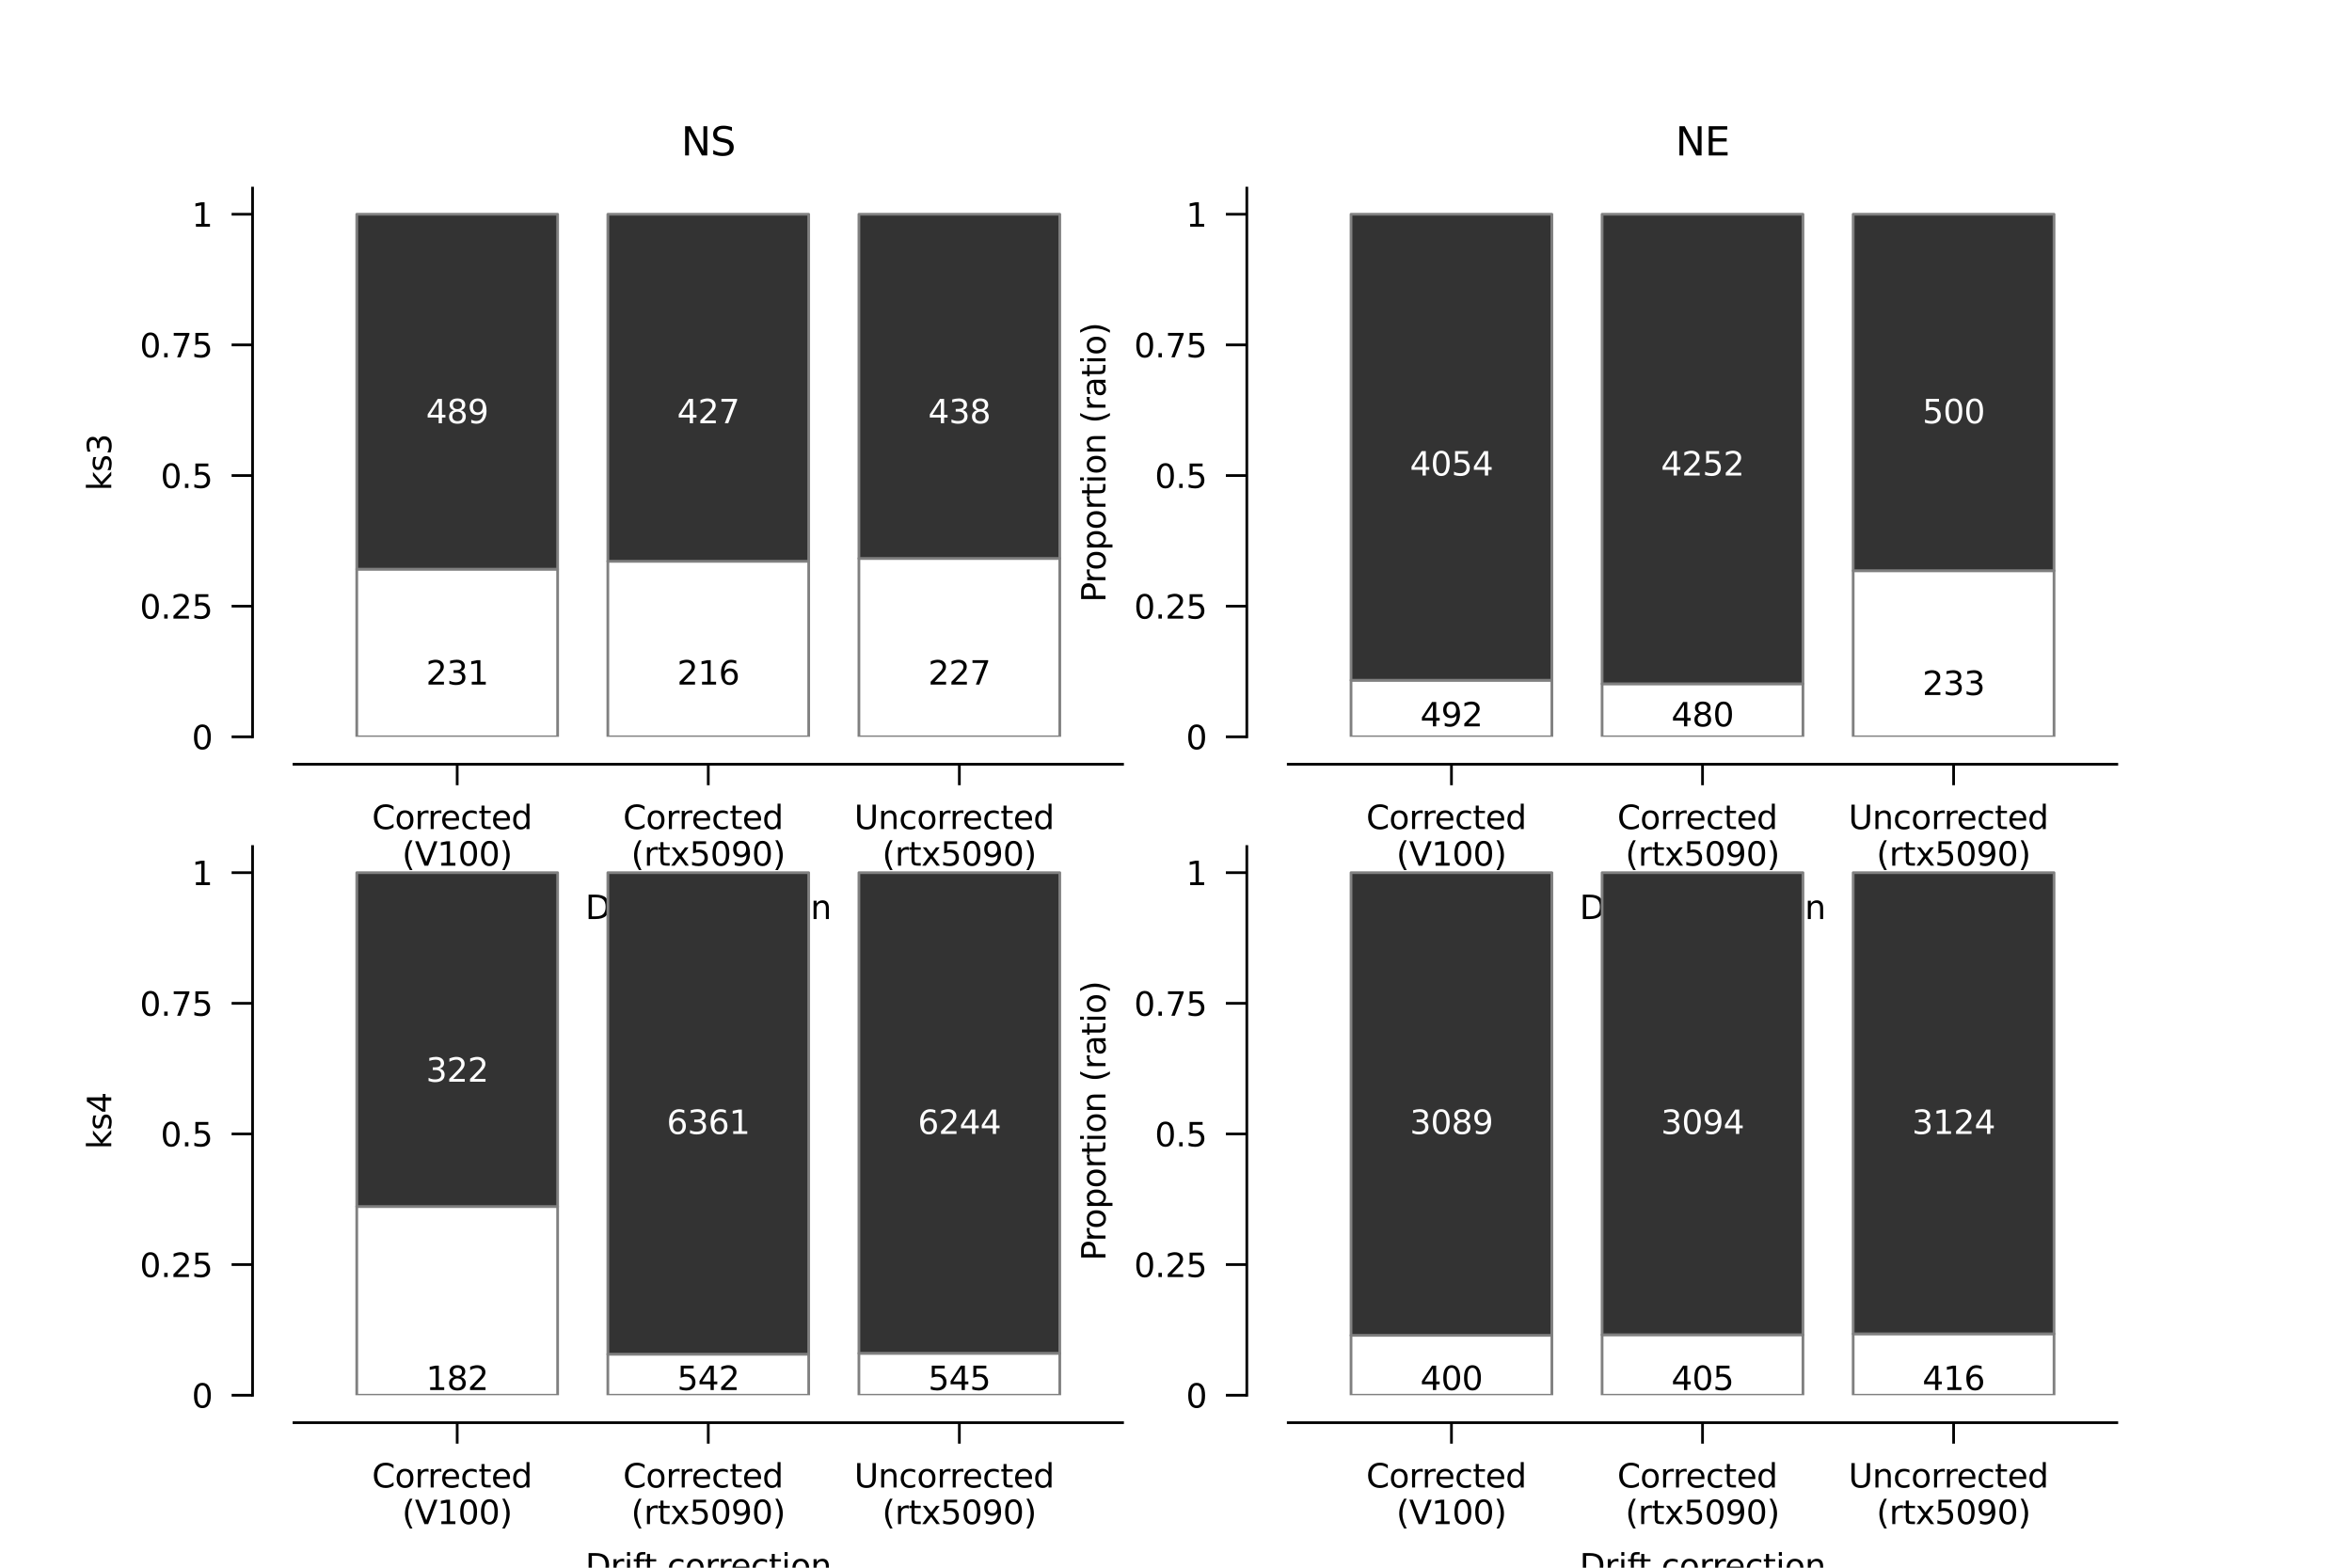 <?xml version="1.0" encoding="utf-8" standalone="no"?>
<!DOCTYPE svg PUBLIC "-//W3C//DTD SVG 1.1//EN"
  "http://www.w3.org/Graphics/SVG/1.1/DTD/svg11.dtd">
<svg xmlns:xlink="http://www.w3.org/1999/xlink" width="432pt" height="288pt" viewBox="0 0 432 288" xmlns="http://www.w3.org/2000/svg" version="1.1">
 <defs>
  <style type="text/css">*{stroke-linejoin: round; stroke-linecap: butt}</style>
 </defs>
 <g id="figure_1">
  <g id="patch_1">
   <path d="M 0 288 
L 432 288 
L 432 0 
L 0 0 
L 0 288 
z
" style="fill: none"/>
  </g>
  <g id="axes_1">
   <g id="patch_2">
    <path d="M 54 135.36 
L 206.182 135.36 
L 206.182 34.56 
L 54 34.56 
L 54 135.36 
z
" style="fill: none"/>
   </g>
   <g id="patch_3">
    <path d="M 65.529 135.36 
L 102.421 135.36 
L 102.421 104.56 
L 65.529 104.56 
z
" clip-path="url(#p8f1c1823bc)" style="fill: #ffffff; stroke: #808080; stroke-width: 0.5; stroke-linejoin: miter"/>
   </g>
   <g id="patch_4">
    <path d="M 111.645 135.36 
L 148.537 135.36 
L 148.537 103.111 
L 111.645 103.111 
z
" clip-path="url(#p8f1c1823bc)" style="fill: #ffffff; stroke: #808080; stroke-width: 0.5; stroke-linejoin: miter"/>
   </g>
   <g id="patch_5">
    <path d="M 157.76 135.36 
L 194.653 135.36 
L 194.653 102.59 
L 157.76 102.59 
z
" clip-path="url(#p8f1c1823bc)" style="fill: #ffffff; stroke: #808080; stroke-width: 0.5; stroke-linejoin: miter"/>
   </g>
   <g id="patch_6">
    <path d="M 65.529 104.56 
L 102.421 104.56 
L 102.421 39.36 
L 65.529 39.36 
z
" clip-path="url(#p8f1c1823bc)" style="fill: #333333; stroke: #808080; stroke-width: 0.5; stroke-linejoin: miter"/>
   </g>
   <g id="patch_7">
    <path d="M 111.645 103.111 
L 148.537 103.111 
L 148.537 39.36 
L 111.645 39.36 
z
" clip-path="url(#p8f1c1823bc)" style="fill: #333333; stroke: #808080; stroke-width: 0.5; stroke-linejoin: miter"/>
   </g>
   <g id="patch_8">
    <path d="M 157.76 102.59 
L 194.653 102.59 
L 194.653 39.36 
L 157.76 39.36 
z
" clip-path="url(#p8f1c1823bc)" style="fill: #333333; stroke: #808080; stroke-width: 0.5; stroke-linejoin: miter"/>
   </g>
   <g id="matplotlib.axis_1">
    <g id="xtick_1">
     <g id="line2d_1">
      <defs>
       <path id="mbe394e8db3" d="M 0 0 
L 0 3.85 
" style="stroke: #000000; stroke-width: 0.5"/>
      </defs>
      <g>
       <use xlink:href="#mbe394e8db3" x="83.975" y="140.4" style="stroke: #000000; stroke-width: 0.5"/>
      </g>
     </g>
     <g id="text_1">
      <!-- Corrected  -->
      <g transform="translate(68.323 152.309) scale(0.06 -0.06)">
       <defs>
        <path id="DejaVuSans-43" d="M 4122 4306 
L 4122 3641 
Q 3803 3938 3442 4084 
Q 3081 4231 2675 4231 
Q 1875 4231 1450 3742 
Q 1025 3253 1025 2328 
Q 1025 1406 1450 917 
Q 1875 428 2675 428 
Q 3081 428 3442 575 
Q 3803 722 4122 1019 
L 4122 359 
Q 3791 134 3420 21 
Q 3050 -91 2638 -91 
Q 1578 -91 968 557 
Q 359 1206 359 2328 
Q 359 3453 968 4101 
Q 1578 4750 2638 4750 
Q 3056 4750 3426 4639 
Q 3797 4528 4122 4306 
z
" transform="scale(0.016)"/>
        <path id="DejaVuSans-6f" d="M 1959 3097 
Q 1497 3097 1228 2736 
Q 959 2375 959 1747 
Q 959 1119 1226 758 
Q 1494 397 1959 397 
Q 2419 397 2687 759 
Q 2956 1122 2956 1747 
Q 2956 2369 2687 2733 
Q 2419 3097 1959 3097 
z
M 1959 3584 
Q 2709 3584 3137 3096 
Q 3566 2609 3566 1747 
Q 3566 888 3137 398 
Q 2709 -91 1959 -91 
Q 1206 -91 779 398 
Q 353 888 353 1747 
Q 353 2609 779 3096 
Q 1206 3584 1959 3584 
z
" transform="scale(0.016)"/>
        <path id="DejaVuSans-72" d="M 2631 2963 
Q 2534 3019 2420 3045 
Q 2306 3072 2169 3072 
Q 1681 3072 1420 2755 
Q 1159 2438 1159 1844 
L 1159 0 
L 581 0 
L 581 3500 
L 1159 3500 
L 1159 2956 
Q 1341 3275 1631 3429 
Q 1922 3584 2338 3584 
Q 2397 3584 2469 3576 
Q 2541 3569 2628 3553 
L 2631 2963 
z
" transform="scale(0.016)"/>
        <path id="DejaVuSans-65" d="M 3597 1894 
L 3597 1613 
L 953 1613 
Q 991 1019 1311 708 
Q 1631 397 2203 397 
Q 2534 397 2845 478 
Q 3156 559 3463 722 
L 3463 178 
Q 3153 47 2828 -22 
Q 2503 -91 2169 -91 
Q 1331 -91 842 396 
Q 353 884 353 1716 
Q 353 2575 817 3079 
Q 1281 3584 2069 3584 
Q 2775 3584 3186 3129 
Q 3597 2675 3597 1894 
z
M 3022 2063 
Q 3016 2534 2758 2815 
Q 2500 3097 2075 3097 
Q 1594 3097 1305 2825 
Q 1016 2553 972 2059 
L 3022 2063 
z
" transform="scale(0.016)"/>
        <path id="DejaVuSans-63" d="M 3122 3366 
L 3122 2828 
Q 2878 2963 2633 3030 
Q 2388 3097 2138 3097 
Q 1578 3097 1268 2742 
Q 959 2388 959 1747 
Q 959 1106 1268 751 
Q 1578 397 2138 397 
Q 2388 397 2633 464 
Q 2878 531 3122 666 
L 3122 134 
Q 2881 22 2623 -34 
Q 2366 -91 2075 -91 
Q 1284 -91 818 406 
Q 353 903 353 1747 
Q 353 2603 823 3093 
Q 1294 3584 2113 3584 
Q 2378 3584 2631 3529 
Q 2884 3475 3122 3366 
z
" transform="scale(0.016)"/>
        <path id="DejaVuSans-74" d="M 1172 4494 
L 1172 3500 
L 2356 3500 
L 2356 3053 
L 1172 3053 
L 1172 1153 
Q 1172 725 1289 603 
Q 1406 481 1766 481 
L 2356 481 
L 2356 0 
L 1766 0 
Q 1100 0 847 248 
Q 594 497 594 1153 
L 594 3053 
L 172 3053 
L 172 3500 
L 594 3500 
L 594 4494 
L 1172 4494 
z
" transform="scale(0.016)"/>
        <path id="DejaVuSans-64" d="M 2906 2969 
L 2906 4863 
L 3481 4863 
L 3481 0 
L 2906 0 
L 2906 525 
Q 2725 213 2448 61 
Q 2172 -91 1784 -91 
Q 1150 -91 751 415 
Q 353 922 353 1747 
Q 353 2572 751 3078 
Q 1150 3584 1784 3584 
Q 2172 3584 2448 3432 
Q 2725 3281 2906 2969 
z
M 947 1747 
Q 947 1113 1208 752 
Q 1469 391 1925 391 
Q 2381 391 2643 752 
Q 2906 1113 2906 1747 
Q 2906 2381 2643 2742 
Q 2381 3103 1925 3103 
Q 1469 3103 1208 2742 
Q 947 2381 947 1747 
z
" transform="scale(0.016)"/>
        <path id="DejaVuSans-20" transform="scale(0.016)"/>
       </defs>
       <use xlink:href="#DejaVuSans-43"/>
       <use xlink:href="#DejaVuSans-6f" x="69.824"/>
       <use xlink:href="#DejaVuSans-72" x="131.006"/>
       <use xlink:href="#DejaVuSans-72" x="170.369"/>
       <use xlink:href="#DejaVuSans-65" x="209.232"/>
       <use xlink:href="#DejaVuSans-63" x="270.756"/>
       <use xlink:href="#DejaVuSans-74" x="325.736"/>
       <use xlink:href="#DejaVuSans-65" x="364.945"/>
       <use xlink:href="#DejaVuSans-64" x="426.469"/>
       <use xlink:href="#DejaVuSans-20" x="489.945"/>
      </g>
      <!-- (V100) -->
      <g transform="translate(73.856 159.028) scale(0.06 -0.06)">
       <defs>
        <path id="DejaVuSans-28" d="M 1984 4856 
Q 1566 4138 1362 3434 
Q 1159 2731 1159 2009 
Q 1159 1288 1364 580 
Q 1569 -128 1984 -844 
L 1484 -844 
Q 1016 -109 783 600 
Q 550 1309 550 2009 
Q 550 2706 781 3412 
Q 1013 4119 1484 4856 
L 1984 4856 
z
" transform="scale(0.016)"/>
        <path id="DejaVuSans-56" d="M 1831 0 
L 50 4666 
L 709 4666 
L 2188 738 
L 3669 4666 
L 4325 4666 
L 2547 0 
L 1831 0 
z
" transform="scale(0.016)"/>
        <path id="DejaVuSans-31" d="M 794 531 
L 1825 531 
L 1825 4091 
L 703 3866 
L 703 4441 
L 1819 4666 
L 2450 4666 
L 2450 531 
L 3481 531 
L 3481 0 
L 794 0 
L 794 531 
z
" transform="scale(0.016)"/>
        <path id="DejaVuSans-30" d="M 2034 4250 
Q 1547 4250 1301 3770 
Q 1056 3291 1056 2328 
Q 1056 1369 1301 889 
Q 1547 409 2034 409 
Q 2525 409 2770 889 
Q 3016 1369 3016 2328 
Q 3016 3291 2770 3770 
Q 2525 4250 2034 4250 
z
M 2034 4750 
Q 2819 4750 3233 4129 
Q 3647 3509 3647 2328 
Q 3647 1150 3233 529 
Q 2819 -91 2034 -91 
Q 1250 -91 836 529 
Q 422 1150 422 2328 
Q 422 3509 836 4129 
Q 1250 4750 2034 4750 
z
" transform="scale(0.016)"/>
        <path id="DejaVuSans-29" d="M 513 4856 
L 1013 4856 
Q 1481 4119 1714 3412 
Q 1947 2706 1947 2009 
Q 1947 1309 1714 600 
Q 1481 -109 1013 -844 
L 513 -844 
Q 928 -128 1133 580 
Q 1338 1288 1338 2009 
Q 1338 2731 1133 3434 
Q 928 4138 513 4856 
z
" transform="scale(0.016)"/>
       </defs>
       <use xlink:href="#DejaVuSans-28"/>
       <use xlink:href="#DejaVuSans-56" x="39.014"/>
       <use xlink:href="#DejaVuSans-31" x="107.422"/>
       <use xlink:href="#DejaVuSans-30" x="171.045"/>
       <use xlink:href="#DejaVuSans-30" x="234.668"/>
       <use xlink:href="#DejaVuSans-29" x="298.291"/>
      </g>
     </g>
    </g>
    <g id="xtick_2">
     <g id="line2d_2">
      <g>
       <use xlink:href="#mbe394e8db3" x="130.091" y="140.4" style="stroke: #000000; stroke-width: 0.5"/>
      </g>
     </g>
     <g id="text_2">
      <!-- Corrected  -->
      <g transform="translate(114.438 152.309) scale(0.06 -0.06)">
       <use xlink:href="#DejaVuSans-43"/>
       <use xlink:href="#DejaVuSans-6f" x="69.824"/>
       <use xlink:href="#DejaVuSans-72" x="131.006"/>
       <use xlink:href="#DejaVuSans-72" x="170.369"/>
       <use xlink:href="#DejaVuSans-65" x="209.232"/>
       <use xlink:href="#DejaVuSans-63" x="270.756"/>
       <use xlink:href="#DejaVuSans-74" x="325.736"/>
       <use xlink:href="#DejaVuSans-65" x="364.945"/>
       <use xlink:href="#DejaVuSans-64" x="426.469"/>
       <use xlink:href="#DejaVuSans-20" x="489.945"/>
      </g>
      <!-- (rtx5090) -->
      <g transform="translate(115.93 159.028) scale(0.06 -0.06)">
       <defs>
        <path id="DejaVuSans-78" d="M 3513 3500 
L 2247 1797 
L 3578 0 
L 2900 0 
L 1881 1375 
L 863 0 
L 184 0 
L 1544 1831 
L 300 3500 
L 978 3500 
L 1906 2253 
L 2834 3500 
L 3513 3500 
z
" transform="scale(0.016)"/>
        <path id="DejaVuSans-35" d="M 691 4666 
L 3169 4666 
L 3169 4134 
L 1269 4134 
L 1269 2991 
Q 1406 3038 1543 3061 
Q 1681 3084 1819 3084 
Q 2600 3084 3056 2656 
Q 3513 2228 3513 1497 
Q 3513 744 3044 326 
Q 2575 -91 1722 -91 
Q 1428 -91 1123 -41 
Q 819 9 494 109 
L 494 744 
Q 775 591 1075 516 
Q 1375 441 1709 441 
Q 2250 441 2565 725 
Q 2881 1009 2881 1497 
Q 2881 1984 2565 2268 
Q 2250 2553 1709 2553 
Q 1456 2553 1204 2497 
Q 953 2441 691 2322 
L 691 4666 
z
" transform="scale(0.016)"/>
        <path id="DejaVuSans-39" d="M 703 97 
L 703 672 
Q 941 559 1184 500 
Q 1428 441 1663 441 
Q 2288 441 2617 861 
Q 2947 1281 2994 2138 
Q 2813 1869 2534 1725 
Q 2256 1581 1919 1581 
Q 1219 1581 811 2004 
Q 403 2428 403 3163 
Q 403 3881 828 4315 
Q 1253 4750 1959 4750 
Q 2769 4750 3195 4129 
Q 3622 3509 3622 2328 
Q 3622 1225 3098 567 
Q 2575 -91 1691 -91 
Q 1453 -91 1209 -44 
Q 966 3 703 97 
z
M 1959 2075 
Q 2384 2075 2632 2365 
Q 2881 2656 2881 3163 
Q 2881 3666 2632 3958 
Q 2384 4250 1959 4250 
Q 1534 4250 1286 3958 
Q 1038 3666 1038 3163 
Q 1038 2656 1286 2365 
Q 1534 2075 1959 2075 
z
" transform="scale(0.016)"/>
       </defs>
       <use xlink:href="#DejaVuSans-28"/>
       <use xlink:href="#DejaVuSans-72" x="39.014"/>
       <use xlink:href="#DejaVuSans-74" x="80.127"/>
       <use xlink:href="#DejaVuSans-78" x="119.336"/>
       <use xlink:href="#DejaVuSans-35" x="178.516"/>
       <use xlink:href="#DejaVuSans-30" x="242.139"/>
       <use xlink:href="#DejaVuSans-39" x="305.762"/>
       <use xlink:href="#DejaVuSans-30" x="369.385"/>
       <use xlink:href="#DejaVuSans-29" x="433.008"/>
      </g>
     </g>
    </g>
    <g id="xtick_3">
     <g id="line2d_3">
      <g>
       <use xlink:href="#mbe394e8db3" x="176.207" y="140.4" style="stroke: #000000; stroke-width: 0.5"/>
      </g>
     </g>
     <g id="text_3">
      <!-- Uncorrected  -->
      <g transform="translate(156.903 152.309) scale(0.06 -0.06)">
       <defs>
        <path id="DejaVuSans-55" d="M 556 4666 
L 1191 4666 
L 1191 1831 
Q 1191 1081 1462 751 
Q 1734 422 2344 422 
Q 2950 422 3222 751 
Q 3494 1081 3494 1831 
L 3494 4666 
L 4128 4666 
L 4128 1753 
Q 4128 841 3676 375 
Q 3225 -91 2344 -91 
Q 1459 -91 1007 375 
Q 556 841 556 1753 
L 556 4666 
z
" transform="scale(0.016)"/>
        <path id="DejaVuSans-6e" d="M 3513 2113 
L 3513 0 
L 2938 0 
L 2938 2094 
Q 2938 2591 2744 2837 
Q 2550 3084 2163 3084 
Q 1697 3084 1428 2787 
Q 1159 2491 1159 1978 
L 1159 0 
L 581 0 
L 581 3500 
L 1159 3500 
L 1159 2956 
Q 1366 3272 1645 3428 
Q 1925 3584 2291 3584 
Q 2894 3584 3203 3211 
Q 3513 2838 3513 2113 
z
" transform="scale(0.016)"/>
       </defs>
       <use xlink:href="#DejaVuSans-55"/>
       <use xlink:href="#DejaVuSans-6e" x="73.193"/>
       <use xlink:href="#DejaVuSans-63" x="136.572"/>
       <use xlink:href="#DejaVuSans-6f" x="191.553"/>
       <use xlink:href="#DejaVuSans-72" x="252.734"/>
       <use xlink:href="#DejaVuSans-72" x="292.098"/>
       <use xlink:href="#DejaVuSans-65" x="330.961"/>
       <use xlink:href="#DejaVuSans-63" x="392.484"/>
       <use xlink:href="#DejaVuSans-74" x="447.465"/>
       <use xlink:href="#DejaVuSans-65" x="486.674"/>
       <use xlink:href="#DejaVuSans-64" x="548.197"/>
       <use xlink:href="#DejaVuSans-20" x="611.674"/>
      </g>
      <!-- (rtx5090) -->
      <g transform="translate(162.046 159.028) scale(0.06 -0.06)">
       <use xlink:href="#DejaVuSans-28"/>
       <use xlink:href="#DejaVuSans-72" x="39.014"/>
       <use xlink:href="#DejaVuSans-74" x="80.127"/>
       <use xlink:href="#DejaVuSans-78" x="119.336"/>
       <use xlink:href="#DejaVuSans-35" x="178.516"/>
       <use xlink:href="#DejaVuSans-30" x="242.139"/>
       <use xlink:href="#DejaVuSans-39" x="305.762"/>
       <use xlink:href="#DejaVuSans-30" x="369.385"/>
       <use xlink:href="#DejaVuSans-29" x="433.008"/>
      </g>
     </g>
    </g>
    <g id="text_4">
     <!-- Drift correction -->
     <g transform="translate(107.507 168.835) scale(0.06 -0.06)">
      <defs>
       <path id="DejaVuSans-44" d="M 1259 4147 
L 1259 519 
L 2022 519 
Q 2988 519 3436 956 
Q 3884 1394 3884 2338 
Q 3884 3275 3436 3711 
Q 2988 4147 2022 4147 
L 1259 4147 
z
M 628 4666 
L 1925 4666 
Q 3281 4666 3915 4102 
Q 4550 3538 4550 2338 
Q 4550 1131 3912 565 
Q 3275 0 1925 0 
L 628 0 
L 628 4666 
z
" transform="scale(0.016)"/>
       <path id="DejaVuSans-69" d="M 603 3500 
L 1178 3500 
L 1178 0 
L 603 0 
L 603 3500 
z
M 603 4863 
L 1178 4863 
L 1178 4134 
L 603 4134 
L 603 4863 
z
" transform="scale(0.016)"/>
       <path id="DejaVuSans-66" d="M 2375 4863 
L 2375 4384 
L 1825 4384 
Q 1516 4384 1395 4259 
Q 1275 4134 1275 3809 
L 1275 3500 
L 2222 3500 
L 2222 3053 
L 1275 3053 
L 1275 0 
L 697 0 
L 697 3053 
L 147 3053 
L 147 3500 
L 697 3500 
L 697 3744 
Q 697 4328 969 4595 
Q 1241 4863 1831 4863 
L 2375 4863 
z
" transform="scale(0.016)"/>
      </defs>
      <use xlink:href="#DejaVuSans-44"/>
      <use xlink:href="#DejaVuSans-72" x="77.002"/>
      <use xlink:href="#DejaVuSans-69" x="118.115"/>
      <use xlink:href="#DejaVuSans-66" x="145.898"/>
      <use xlink:href="#DejaVuSans-74" x="179.354"/>
      <use xlink:href="#DejaVuSans-20" x="218.562"/>
      <use xlink:href="#DejaVuSans-63" x="250.35"/>
      <use xlink:href="#DejaVuSans-6f" x="305.33"/>
      <use xlink:href="#DejaVuSans-72" x="366.512"/>
      <use xlink:href="#DejaVuSans-72" x="405.875"/>
      <use xlink:href="#DejaVuSans-65" x="444.738"/>
      <use xlink:href="#DejaVuSans-63" x="506.262"/>
      <use xlink:href="#DejaVuSans-74" x="561.242"/>
      <use xlink:href="#DejaVuSans-69" x="600.451"/>
      <use xlink:href="#DejaVuSans-6f" x="628.234"/>
      <use xlink:href="#DejaVuSans-6e" x="689.416"/>
     </g>
    </g>
   </g>
   <g id="matplotlib.axis_2">
    <g id="ytick_1">
     <g id="line2d_4">
      <defs>
       <path id="m1dcef07530" d="M 0 0 
L -3.85 0 
" style="stroke: #000000; stroke-width: 0.5"/>
      </defs>
      <g>
       <use xlink:href="#m1dcef07530" x="46.391" y="135.36" style="stroke: #000000; stroke-width: 0.5"/>
      </g>
     </g>
     <g id="text_5">
      <!-- 0 -->
      <g transform="translate(35.223 137.64) scale(0.06 -0.06)">
       <use xlink:href="#DejaVuSans-30"/>
      </g>
     </g>
    </g>
    <g id="ytick_2">
     <g id="line2d_5">
      <g>
       <use xlink:href="#m1dcef07530" x="46.391" y="111.36" style="stroke: #000000; stroke-width: 0.5"/>
      </g>
     </g>
     <g id="text_6">
      <!-- 0.25 -->
      <g transform="translate(25.682 113.64) scale(0.06 -0.06)">
       <defs>
        <path id="DejaVuSans-2e" d="M 684 794 
L 1344 794 
L 1344 0 
L 684 0 
L 684 794 
z
" transform="scale(0.016)"/>
        <path id="DejaVuSans-32" d="M 1228 531 
L 3431 531 
L 3431 0 
L 469 0 
L 469 531 
Q 828 903 1448 1529 
Q 2069 2156 2228 2338 
Q 2531 2678 2651 2914 
Q 2772 3150 2772 3378 
Q 2772 3750 2511 3984 
Q 2250 4219 1831 4219 
Q 1534 4219 1204 4116 
Q 875 4013 500 3803 
L 500 4441 
Q 881 4594 1212 4672 
Q 1544 4750 1819 4750 
Q 2544 4750 2975 4387 
Q 3406 4025 3406 3419 
Q 3406 3131 3298 2873 
Q 3191 2616 2906 2266 
Q 2828 2175 2409 1742 
Q 1991 1309 1228 531 
z
" transform="scale(0.016)"/>
       </defs>
       <use xlink:href="#DejaVuSans-30"/>
       <use xlink:href="#DejaVuSans-2e" x="63.623"/>
       <use xlink:href="#DejaVuSans-32" x="95.41"/>
       <use xlink:href="#DejaVuSans-35" x="159.033"/>
      </g>
     </g>
    </g>
    <g id="ytick_3">
     <g id="line2d_6">
      <g>
       <use xlink:href="#m1dcef07530" x="46.391" y="87.36" style="stroke: #000000; stroke-width: 0.5"/>
      </g>
     </g>
     <g id="text_7">
      <!-- 0.5 -->
      <g transform="translate(29.499 89.64) scale(0.06 -0.06)">
       <use xlink:href="#DejaVuSans-30"/>
       <use xlink:href="#DejaVuSans-2e" x="63.623"/>
       <use xlink:href="#DejaVuSans-35" x="95.41"/>
      </g>
     </g>
    </g>
    <g id="ytick_4">
     <g id="line2d_7">
      <g>
       <use xlink:href="#m1dcef07530" x="46.391" y="63.36" style="stroke: #000000; stroke-width: 0.5"/>
      </g>
     </g>
     <g id="text_8">
      <!-- 0.75 -->
      <g transform="translate(25.682 65.64) scale(0.06 -0.06)">
       <defs>
        <path id="DejaVuSans-37" d="M 525 4666 
L 3525 4666 
L 3525 4397 
L 1831 0 
L 1172 0 
L 2766 4134 
L 525 4134 
L 525 4666 
z
" transform="scale(0.016)"/>
       </defs>
       <use xlink:href="#DejaVuSans-30"/>
       <use xlink:href="#DejaVuSans-2e" x="63.623"/>
       <use xlink:href="#DejaVuSans-37" x="95.41"/>
       <use xlink:href="#DejaVuSans-35" x="159.033"/>
      </g>
     </g>
    </g>
    <g id="ytick_5">
     <g id="line2d_8">
      <g>
       <use xlink:href="#m1dcef07530" x="46.391" y="39.36" style="stroke: #000000; stroke-width: 0.5"/>
      </g>
     </g>
     <g id="text_9">
      <!-- 1 -->
      <g transform="translate(35.223 41.64) scale(0.06 -0.06)">
       <use xlink:href="#DejaVuSans-31"/>
      </g>
     </g>
    </g>
    <g id="text_10">
     <!-- ks3 -->
     <g transform="translate(20.434 90.169) rotate(-90) scale(0.06 -0.06)">
      <defs>
       <path id="DejaVuSans-6b" d="M 581 4863 
L 1159 4863 
L 1159 1991 
L 2875 3500 
L 3609 3500 
L 1753 1863 
L 3688 0 
L 2938 0 
L 1159 1709 
L 1159 0 
L 581 0 
L 581 4863 
z
" transform="scale(0.016)"/>
       <path id="DejaVuSans-73" d="M 2834 3397 
L 2834 2853 
Q 2591 2978 2328 3040 
Q 2066 3103 1784 3103 
Q 1356 3103 1142 2972 
Q 928 2841 928 2578 
Q 928 2378 1081 2264 
Q 1234 2150 1697 2047 
L 1894 2003 
Q 2506 1872 2764 1633 
Q 3022 1394 3022 966 
Q 3022 478 2636 193 
Q 2250 -91 1575 -91 
Q 1294 -91 989 -36 
Q 684 19 347 128 
L 347 722 
Q 666 556 975 473 
Q 1284 391 1588 391 
Q 1994 391 2212 530 
Q 2431 669 2431 922 
Q 2431 1156 2273 1281 
Q 2116 1406 1581 1522 
L 1381 1569 
Q 847 1681 609 1914 
Q 372 2147 372 2553 
Q 372 3047 722 3315 
Q 1072 3584 1716 3584 
Q 2034 3584 2315 3537 
Q 2597 3491 2834 3397 
z
" transform="scale(0.016)"/>
       <path id="DejaVuSans-33" d="M 2597 2516 
Q 3050 2419 3304 2112 
Q 3559 1806 3559 1356 
Q 3559 666 3084 287 
Q 2609 -91 1734 -91 
Q 1441 -91 1130 -33 
Q 819 25 488 141 
L 488 750 
Q 750 597 1062 519 
Q 1375 441 1716 441 
Q 2309 441 2620 675 
Q 2931 909 2931 1356 
Q 2931 1769 2642 2001 
Q 2353 2234 1838 2234 
L 1294 2234 
L 1294 2753 
L 1863 2753 
Q 2328 2753 2575 2939 
Q 2822 3125 2822 3475 
Q 2822 3834 2567 4026 
Q 2313 4219 1838 4219 
Q 1578 4219 1281 4162 
Q 984 4106 628 3988 
L 628 4550 
Q 988 4650 1302 4700 
Q 1616 4750 1894 4750 
Q 2613 4750 3031 4423 
Q 3450 4097 3450 3541 
Q 3450 3153 3228 2886 
Q 3006 2619 2597 2516 
z
" transform="scale(0.016)"/>
      </defs>
      <use xlink:href="#DejaVuSans-6b"/>
      <use xlink:href="#DejaVuSans-73" x="57.91"/>
      <use xlink:href="#DejaVuSans-33" x="110.01"/>
     </g>
    </g>
   </g>
   <g id="patch_9">
    <path d="M 46.391 135.36 
L 46.391 34.56 
" style="fill: none; stroke: #000000; stroke-width: 0.5; stroke-linejoin: miter; stroke-linecap: square"/>
   </g>
   <g id="patch_10">
    <path d="M 54 140.4 
L 206.182 140.4 
" style="fill: none; stroke: #000000; stroke-width: 0.5; stroke-linejoin: miter; stroke-linecap: square"/>
   </g>
   <g id="text_11">
    <!-- 489 -->
    <g style="fill: #ffffff" transform="translate(78.249 77.76) scale(0.06 -0.06)">
     <defs>
      <path id="DejaVuSans-34" d="M 2419 4116 
L 825 1625 
L 2419 1625 
L 2419 4116 
z
M 2253 4666 
L 3047 4666 
L 3047 1625 
L 3713 1625 
L 3713 1100 
L 3047 1100 
L 3047 0 
L 2419 0 
L 2419 1100 
L 313 1100 
L 313 1709 
L 2253 4666 
z
" transform="scale(0.016)"/>
      <path id="DejaVuSans-38" d="M 2034 2216 
Q 1584 2216 1326 1975 
Q 1069 1734 1069 1313 
Q 1069 891 1326 650 
Q 1584 409 2034 409 
Q 2484 409 2743 651 
Q 3003 894 3003 1313 
Q 3003 1734 2745 1975 
Q 2488 2216 2034 2216 
z
M 1403 2484 
Q 997 2584 770 2862 
Q 544 3141 544 3541 
Q 544 4100 942 4425 
Q 1341 4750 2034 4750 
Q 2731 4750 3128 4425 
Q 3525 4100 3525 3541 
Q 3525 3141 3298 2862 
Q 3072 2584 2669 2484 
Q 3125 2378 3379 2068 
Q 3634 1759 3634 1313 
Q 3634 634 3220 271 
Q 2806 -91 2034 -91 
Q 1263 -91 848 271 
Q 434 634 434 1313 
Q 434 1759 690 2068 
Q 947 2378 1403 2484 
z
M 1172 3481 
Q 1172 3119 1398 2916 
Q 1625 2713 2034 2713 
Q 2441 2713 2670 2916 
Q 2900 3119 2900 3481 
Q 2900 3844 2670 4047 
Q 2441 4250 2034 4250 
Q 1625 4250 1398 4047 
Q 1172 3844 1172 3481 
z
" transform="scale(0.016)"/>
     </defs>
     <use xlink:href="#DejaVuSans-34"/>
     <use xlink:href="#DejaVuSans-38" x="63.623"/>
     <use xlink:href="#DejaVuSans-39" x="127.246"/>
    </g>
   </g>
   <g id="text_12">
    <!-- 231 -->
    <g transform="translate(78.249 125.76) scale(0.06 -0.06)">
     <use xlink:href="#DejaVuSans-32"/>
     <use xlink:href="#DejaVuSans-33" x="63.623"/>
     <use xlink:href="#DejaVuSans-31" x="127.246"/>
    </g>
   </g>
   <g id="text_13">
    <!-- 427 -->
    <g style="fill: #ffffff" transform="translate(124.365 77.76) scale(0.06 -0.06)">
     <use xlink:href="#DejaVuSans-34"/>
     <use xlink:href="#DejaVuSans-32" x="63.623"/>
     <use xlink:href="#DejaVuSans-37" x="127.246"/>
    </g>
   </g>
   <g id="text_14">
    <!-- 216 -->
    <g transform="translate(124.365 125.76) scale(0.06 -0.06)">
     <defs>
      <path id="DejaVuSans-36" d="M 2113 2584 
Q 1688 2584 1439 2293 
Q 1191 2003 1191 1497 
Q 1191 994 1439 701 
Q 1688 409 2113 409 
Q 2538 409 2786 701 
Q 3034 994 3034 1497 
Q 3034 2003 2786 2293 
Q 2538 2584 2113 2584 
z
M 3366 4563 
L 3366 3988 
Q 3128 4100 2886 4159 
Q 2644 4219 2406 4219 
Q 1781 4219 1451 3797 
Q 1122 3375 1075 2522 
Q 1259 2794 1537 2939 
Q 1816 3084 2150 3084 
Q 2853 3084 3261 2657 
Q 3669 2231 3669 1497 
Q 3669 778 3244 343 
Q 2819 -91 2113 -91 
Q 1303 -91 875 529 
Q 447 1150 447 2328 
Q 447 3434 972 4092 
Q 1497 4750 2381 4750 
Q 2619 4750 2861 4703 
Q 3103 4656 3366 4563 
z
" transform="scale(0.016)"/>
     </defs>
     <use xlink:href="#DejaVuSans-32"/>
     <use xlink:href="#DejaVuSans-31" x="63.623"/>
     <use xlink:href="#DejaVuSans-36" x="127.246"/>
    </g>
   </g>
   <g id="text_15">
    <!-- 438 -->
    <g style="fill: #ffffff" transform="translate(170.48 77.76) scale(0.06 -0.06)">
     <use xlink:href="#DejaVuSans-34"/>
     <use xlink:href="#DejaVuSans-33" x="63.623"/>
     <use xlink:href="#DejaVuSans-38" x="127.246"/>
    </g>
   </g>
   <g id="text_16">
    <!-- 227 -->
    <g transform="translate(170.48 125.76) scale(0.06 -0.06)">
     <use xlink:href="#DejaVuSans-32"/>
     <use xlink:href="#DejaVuSans-32" x="63.623"/>
     <use xlink:href="#DejaVuSans-37" x="127.246"/>
    </g>
   </g>
   <g id="text_17">
    <!-- NS -->
    <g transform="translate(125.112 28.56) scale(0.072 -0.072)">
     <defs>
      <path id="DejaVuSans-4e" d="M 628 4666 
L 1478 4666 
L 3547 763 
L 3547 4666 
L 4159 4666 
L 4159 0 
L 3309 0 
L 1241 3903 
L 1241 0 
L 628 0 
L 628 4666 
z
" transform="scale(0.016)"/>
      <path id="DejaVuSans-53" d="M 3425 4513 
L 3425 3897 
Q 3066 4069 2747 4153 
Q 2428 4238 2131 4238 
Q 1616 4238 1336 4038 
Q 1056 3838 1056 3469 
Q 1056 3159 1242 3001 
Q 1428 2844 1947 2747 
L 2328 2669 
Q 3034 2534 3370 2195 
Q 3706 1856 3706 1288 
Q 3706 609 3251 259 
Q 2797 -91 1919 -91 
Q 1588 -91 1214 -16 
Q 841 59 441 206 
L 441 856 
Q 825 641 1194 531 
Q 1563 422 1919 422 
Q 2459 422 2753 634 
Q 3047 847 3047 1241 
Q 3047 1584 2836 1778 
Q 2625 1972 2144 2069 
L 1759 2144 
Q 1053 2284 737 2584 
Q 422 2884 422 3419 
Q 422 4038 858 4394 
Q 1294 4750 2059 4750 
Q 2388 4750 2728 4690 
Q 3069 4631 3425 4513 
z
" transform="scale(0.016)"/>
     </defs>
     <use xlink:href="#DejaVuSans-4e"/>
     <use xlink:href="#DejaVuSans-53" x="74.805"/>
    </g>
   </g>
   <g id="legend_1"/>
  </g>
  <g id="axes_2">
   <g id="patch_11">
    <path d="M 236.618 135.36 
L 388.8 135.36 
L 388.8 34.56 
L 236.618 34.56 
L 236.618 135.36 
z
" style="fill: none"/>
   </g>
   <g id="patch_12">
    <path d="M 248.147 135.36 
L 285.04 135.36 
L 285.04 124.97 
L 248.147 124.97 
z
" clip-path="url(#p4aa627bc49)" style="fill: #ffffff; stroke: #808080; stroke-width: 0.5; stroke-linejoin: miter"/>
   </g>
   <g id="patch_13">
    <path d="M 294.263 135.36 
L 331.155 135.36 
L 331.155 125.622 
L 294.263 125.622 
z
" clip-path="url(#p4aa627bc49)" style="fill: #ffffff; stroke: #808080; stroke-width: 0.5; stroke-linejoin: miter"/>
   </g>
   <g id="patch_14">
    <path d="M 340.379 135.36 
L 377.271 135.36 
L 377.271 104.844 
L 340.379 104.844 
z
" clip-path="url(#p4aa627bc49)" style="fill: #ffffff; stroke: #808080; stroke-width: 0.5; stroke-linejoin: miter"/>
   </g>
   <g id="patch_15">
    <path d="M 248.147 124.97 
L 285.04 124.97 
L 285.04 39.36 
L 248.147 39.36 
z
" clip-path="url(#p4aa627bc49)" style="fill: #333333; stroke: #808080; stroke-width: 0.5; stroke-linejoin: miter"/>
   </g>
   <g id="patch_16">
    <path d="M 294.263 125.622 
L 331.155 125.622 
L 331.155 39.36 
L 294.263 39.36 
z
" clip-path="url(#p4aa627bc49)" style="fill: #333333; stroke: #808080; stroke-width: 0.5; stroke-linejoin: miter"/>
   </g>
   <g id="patch_17">
    <path d="M 340.379 104.844 
L 377.271 104.844 
L 377.271 39.36 
L 340.379 39.36 
z
" clip-path="url(#p4aa627bc49)" style="fill: #333333; stroke: #808080; stroke-width: 0.5; stroke-linejoin: miter"/>
   </g>
   <g id="matplotlib.axis_3">
    <g id="xtick_4">
     <g id="line2d_9">
      <g>
       <use xlink:href="#mbe394e8db3" x="266.593" y="140.4" style="stroke: #000000; stroke-width: 0.5"/>
      </g>
     </g>
     <g id="text_18">
      <!-- Corrected  -->
      <g transform="translate(250.941 152.309) scale(0.06 -0.06)">
       <use xlink:href="#DejaVuSans-43"/>
       <use xlink:href="#DejaVuSans-6f" x="69.824"/>
       <use xlink:href="#DejaVuSans-72" x="131.006"/>
       <use xlink:href="#DejaVuSans-72" x="170.369"/>
       <use xlink:href="#DejaVuSans-65" x="209.232"/>
       <use xlink:href="#DejaVuSans-63" x="270.756"/>
       <use xlink:href="#DejaVuSans-74" x="325.736"/>
       <use xlink:href="#DejaVuSans-65" x="364.945"/>
       <use xlink:href="#DejaVuSans-64" x="426.469"/>
       <use xlink:href="#DejaVuSans-20" x="489.945"/>
      </g>
      <!-- (V100) -->
      <g transform="translate(256.474 159.028) scale(0.06 -0.06)">
       <use xlink:href="#DejaVuSans-28"/>
       <use xlink:href="#DejaVuSans-56" x="39.014"/>
       <use xlink:href="#DejaVuSans-31" x="107.422"/>
       <use xlink:href="#DejaVuSans-30" x="171.045"/>
       <use xlink:href="#DejaVuSans-30" x="234.668"/>
       <use xlink:href="#DejaVuSans-29" x="298.291"/>
      </g>
     </g>
    </g>
    <g id="xtick_5">
     <g id="line2d_10">
      <g>
       <use xlink:href="#mbe394e8db3" x="312.709" y="140.4" style="stroke: #000000; stroke-width: 0.5"/>
      </g>
     </g>
     <g id="text_19">
      <!-- Corrected  -->
      <g transform="translate(297.057 152.309) scale(0.06 -0.06)">
       <use xlink:href="#DejaVuSans-43"/>
       <use xlink:href="#DejaVuSans-6f" x="69.824"/>
       <use xlink:href="#DejaVuSans-72" x="131.006"/>
       <use xlink:href="#DejaVuSans-72" x="170.369"/>
       <use xlink:href="#DejaVuSans-65" x="209.232"/>
       <use xlink:href="#DejaVuSans-63" x="270.756"/>
       <use xlink:href="#DejaVuSans-74" x="325.736"/>
       <use xlink:href="#DejaVuSans-65" x="364.945"/>
       <use xlink:href="#DejaVuSans-64" x="426.469"/>
       <use xlink:href="#DejaVuSans-20" x="489.945"/>
      </g>
      <!-- (rtx5090) -->
      <g transform="translate(298.548 159.028) scale(0.06 -0.06)">
       <use xlink:href="#DejaVuSans-28"/>
       <use xlink:href="#DejaVuSans-72" x="39.014"/>
       <use xlink:href="#DejaVuSans-74" x="80.127"/>
       <use xlink:href="#DejaVuSans-78" x="119.336"/>
       <use xlink:href="#DejaVuSans-35" x="178.516"/>
       <use xlink:href="#DejaVuSans-30" x="242.139"/>
       <use xlink:href="#DejaVuSans-39" x="305.762"/>
       <use xlink:href="#DejaVuSans-30" x="369.385"/>
       <use xlink:href="#DejaVuSans-29" x="433.008"/>
      </g>
     </g>
    </g>
    <g id="xtick_6">
     <g id="line2d_11">
      <g>
       <use xlink:href="#mbe394e8db3" x="358.825" y="140.4" style="stroke: #000000; stroke-width: 0.5"/>
      </g>
     </g>
     <g id="text_20">
      <!-- Uncorrected  -->
      <g transform="translate(339.521 152.309) scale(0.06 -0.06)">
       <use xlink:href="#DejaVuSans-55"/>
       <use xlink:href="#DejaVuSans-6e" x="73.193"/>
       <use xlink:href="#DejaVuSans-63" x="136.572"/>
       <use xlink:href="#DejaVuSans-6f" x="191.553"/>
       <use xlink:href="#DejaVuSans-72" x="252.734"/>
       <use xlink:href="#DejaVuSans-72" x="292.098"/>
       <use xlink:href="#DejaVuSans-65" x="330.961"/>
       <use xlink:href="#DejaVuSans-63" x="392.484"/>
       <use xlink:href="#DejaVuSans-74" x="447.465"/>
       <use xlink:href="#DejaVuSans-65" x="486.674"/>
       <use xlink:href="#DejaVuSans-64" x="548.197"/>
       <use xlink:href="#DejaVuSans-20" x="611.674"/>
      </g>
      <!-- (rtx5090) -->
      <g transform="translate(344.664 159.028) scale(0.06 -0.06)">
       <use xlink:href="#DejaVuSans-28"/>
       <use xlink:href="#DejaVuSans-72" x="39.014"/>
       <use xlink:href="#DejaVuSans-74" x="80.127"/>
       <use xlink:href="#DejaVuSans-78" x="119.336"/>
       <use xlink:href="#DejaVuSans-35" x="178.516"/>
       <use xlink:href="#DejaVuSans-30" x="242.139"/>
       <use xlink:href="#DejaVuSans-39" x="305.762"/>
       <use xlink:href="#DejaVuSans-30" x="369.385"/>
       <use xlink:href="#DejaVuSans-29" x="433.008"/>
      </g>
     </g>
    </g>
    <g id="text_21">
     <!-- Drift correction -->
     <g transform="translate(290.126 168.835) scale(0.06 -0.06)">
      <use xlink:href="#DejaVuSans-44"/>
      <use xlink:href="#DejaVuSans-72" x="77.002"/>
      <use xlink:href="#DejaVuSans-69" x="118.115"/>
      <use xlink:href="#DejaVuSans-66" x="145.898"/>
      <use xlink:href="#DejaVuSans-74" x="179.354"/>
      <use xlink:href="#DejaVuSans-20" x="218.562"/>
      <use xlink:href="#DejaVuSans-63" x="250.35"/>
      <use xlink:href="#DejaVuSans-6f" x="305.33"/>
      <use xlink:href="#DejaVuSans-72" x="366.512"/>
      <use xlink:href="#DejaVuSans-72" x="405.875"/>
      <use xlink:href="#DejaVuSans-65" x="444.738"/>
      <use xlink:href="#DejaVuSans-63" x="506.262"/>
      <use xlink:href="#DejaVuSans-74" x="561.242"/>
      <use xlink:href="#DejaVuSans-69" x="600.451"/>
      <use xlink:href="#DejaVuSans-6f" x="628.234"/>
      <use xlink:href="#DejaVuSans-6e" x="689.416"/>
     </g>
    </g>
   </g>
   <g id="matplotlib.axis_4">
    <g id="ytick_6">
     <g id="line2d_12">
      <g>
       <use xlink:href="#m1dcef07530" x="229.009" y="135.36" style="stroke: #000000; stroke-width: 0.5"/>
      </g>
     </g>
     <g id="text_22">
      <!-- 0 -->
      <g transform="translate(217.842 137.64) scale(0.06 -0.06)">
       <use xlink:href="#DejaVuSans-30"/>
      </g>
     </g>
    </g>
    <g id="ytick_7">
     <g id="line2d_13">
      <g>
       <use xlink:href="#m1dcef07530" x="229.009" y="111.36" style="stroke: #000000; stroke-width: 0.5"/>
      </g>
     </g>
     <g id="text_23">
      <!-- 0.25 -->
      <g transform="translate(208.3 113.64) scale(0.06 -0.06)">
       <use xlink:href="#DejaVuSans-30"/>
       <use xlink:href="#DejaVuSans-2e" x="63.623"/>
       <use xlink:href="#DejaVuSans-32" x="95.41"/>
       <use xlink:href="#DejaVuSans-35" x="159.033"/>
      </g>
     </g>
    </g>
    <g id="ytick_8">
     <g id="line2d_14">
      <g>
       <use xlink:href="#m1dcef07530" x="229.009" y="87.36" style="stroke: #000000; stroke-width: 0.5"/>
      </g>
     </g>
     <g id="text_24">
      <!-- 0.5 -->
      <g transform="translate(212.117 89.64) scale(0.06 -0.06)">
       <use xlink:href="#DejaVuSans-30"/>
       <use xlink:href="#DejaVuSans-2e" x="63.623"/>
       <use xlink:href="#DejaVuSans-35" x="95.41"/>
      </g>
     </g>
    </g>
    <g id="ytick_9">
     <g id="line2d_15">
      <g>
       <use xlink:href="#m1dcef07530" x="229.009" y="63.36" style="stroke: #000000; stroke-width: 0.5"/>
      </g>
     </g>
     <g id="text_25">
      <!-- 0.75 -->
      <g transform="translate(208.3 65.64) scale(0.06 -0.06)">
       <use xlink:href="#DejaVuSans-30"/>
       <use xlink:href="#DejaVuSans-2e" x="63.623"/>
       <use xlink:href="#DejaVuSans-37" x="95.41"/>
       <use xlink:href="#DejaVuSans-35" x="159.033"/>
      </g>
     </g>
    </g>
    <g id="ytick_10">
     <g id="line2d_16">
      <g>
       <use xlink:href="#m1dcef07530" x="229.009" y="39.36" style="stroke: #000000; stroke-width: 0.5"/>
      </g>
     </g>
     <g id="text_26">
      <!-- 1 -->
      <g transform="translate(217.842 41.64) scale(0.06 -0.06)">
       <use xlink:href="#DejaVuSans-31"/>
      </g>
     </g>
    </g>
    <g id="text_27">
     <!-- Proportion (ratio) -->
     <g transform="translate(203.052 110.649) rotate(-90) scale(0.06 -0.06)">
      <defs>
       <path id="DejaVuSans-50" d="M 1259 4147 
L 1259 2394 
L 2053 2394 
Q 2494 2394 2734 2622 
Q 2975 2850 2975 3272 
Q 2975 3691 2734 3919 
Q 2494 4147 2053 4147 
L 1259 4147 
z
M 628 4666 
L 2053 4666 
Q 2838 4666 3239 4311 
Q 3641 3956 3641 3272 
Q 3641 2581 3239 2228 
Q 2838 1875 2053 1875 
L 1259 1875 
L 1259 0 
L 628 0 
L 628 4666 
z
" transform="scale(0.016)"/>
       <path id="DejaVuSans-70" d="M 1159 525 
L 1159 -1331 
L 581 -1331 
L 581 3500 
L 1159 3500 
L 1159 2969 
Q 1341 3281 1617 3432 
Q 1894 3584 2278 3584 
Q 2916 3584 3314 3078 
Q 3713 2572 3713 1747 
Q 3713 922 3314 415 
Q 2916 -91 2278 -91 
Q 1894 -91 1617 61 
Q 1341 213 1159 525 
z
M 3116 1747 
Q 3116 2381 2855 2742 
Q 2594 3103 2138 3103 
Q 1681 3103 1420 2742 
Q 1159 2381 1159 1747 
Q 1159 1113 1420 752 
Q 1681 391 2138 391 
Q 2594 391 2855 752 
Q 3116 1113 3116 1747 
z
" transform="scale(0.016)"/>
       <path id="DejaVuSans-61" d="M 2194 1759 
Q 1497 1759 1228 1600 
Q 959 1441 959 1056 
Q 959 750 1161 570 
Q 1363 391 1709 391 
Q 2188 391 2477 730 
Q 2766 1069 2766 1631 
L 2766 1759 
L 2194 1759 
z
M 3341 1997 
L 3341 0 
L 2766 0 
L 2766 531 
Q 2569 213 2275 61 
Q 1981 -91 1556 -91 
Q 1019 -91 701 211 
Q 384 513 384 1019 
Q 384 1609 779 1909 
Q 1175 2209 1959 2209 
L 2766 2209 
L 2766 2266 
Q 2766 2663 2505 2880 
Q 2244 3097 1772 3097 
Q 1472 3097 1187 3025 
Q 903 2953 641 2809 
L 641 3341 
Q 956 3463 1253 3523 
Q 1550 3584 1831 3584 
Q 2591 3584 2966 3190 
Q 3341 2797 3341 1997 
z
" transform="scale(0.016)"/>
      </defs>
      <use xlink:href="#DejaVuSans-50"/>
      <use xlink:href="#DejaVuSans-72" x="58.553"/>
      <use xlink:href="#DejaVuSans-6f" x="97.416"/>
      <use xlink:href="#DejaVuSans-70" x="158.598"/>
      <use xlink:href="#DejaVuSans-6f" x="222.074"/>
      <use xlink:href="#DejaVuSans-72" x="283.256"/>
      <use xlink:href="#DejaVuSans-74" x="324.369"/>
      <use xlink:href="#DejaVuSans-69" x="363.578"/>
      <use xlink:href="#DejaVuSans-6f" x="391.361"/>
      <use xlink:href="#DejaVuSans-6e" x="452.543"/>
      <use xlink:href="#DejaVuSans-20" x="515.922"/>
      <use xlink:href="#DejaVuSans-28" x="547.709"/>
      <use xlink:href="#DejaVuSans-72" x="586.723"/>
      <use xlink:href="#DejaVuSans-61" x="627.836"/>
      <use xlink:href="#DejaVuSans-74" x="689.115"/>
      <use xlink:href="#DejaVuSans-69" x="728.324"/>
      <use xlink:href="#DejaVuSans-6f" x="756.107"/>
      <use xlink:href="#DejaVuSans-29" x="817.289"/>
     </g>
    </g>
   </g>
   <g id="patch_18">
    <path d="M 229.009 135.36 
L 229.009 34.56 
" style="fill: none; stroke: #000000; stroke-width: 0.5; stroke-linejoin: miter; stroke-linecap: square"/>
   </g>
   <g id="patch_19">
    <path d="M 236.618 140.4 
L 388.8 140.4 
" style="fill: none; stroke: #000000; stroke-width: 0.5; stroke-linejoin: miter; stroke-linecap: square"/>
   </g>
   <g id="text_28">
    <!-- 4054 -->
    <g style="fill: #ffffff" transform="translate(258.958 87.36) scale(0.06 -0.06)">
     <use xlink:href="#DejaVuSans-34"/>
     <use xlink:href="#DejaVuSans-30" x="63.623"/>
     <use xlink:href="#DejaVuSans-35" x="127.246"/>
     <use xlink:href="#DejaVuSans-34" x="190.869"/>
    </g>
   </g>
   <g id="text_29">
    <!-- 492 -->
    <g transform="translate(260.867 133.44) scale(0.06 -0.06)">
     <use xlink:href="#DejaVuSans-34"/>
     <use xlink:href="#DejaVuSans-39" x="63.623"/>
     <use xlink:href="#DejaVuSans-32" x="127.246"/>
    </g>
   </g>
   <g id="text_30">
    <!-- 4252 -->
    <g style="fill: #ffffff" transform="translate(305.074 87.36) scale(0.06 -0.06)">
     <use xlink:href="#DejaVuSans-34"/>
     <use xlink:href="#DejaVuSans-32" x="63.623"/>
     <use xlink:href="#DejaVuSans-35" x="127.246"/>
     <use xlink:href="#DejaVuSans-32" x="190.869"/>
    </g>
   </g>
   <g id="text_31">
    <!-- 480 -->
    <g transform="translate(306.983 133.44) scale(0.06 -0.06)">
     <use xlink:href="#DejaVuSans-34"/>
     <use xlink:href="#DejaVuSans-38" x="63.623"/>
     <use xlink:href="#DejaVuSans-30" x="127.246"/>
    </g>
   </g>
   <g id="text_32">
    <!-- 500 -->
    <g style="fill: #ffffff" transform="translate(353.099 77.76) scale(0.06 -0.06)">
     <use xlink:href="#DejaVuSans-35"/>
     <use xlink:href="#DejaVuSans-30" x="63.623"/>
     <use xlink:href="#DejaVuSans-30" x="127.246"/>
    </g>
   </g>
   <g id="text_33">
    <!-- 233 -->
    <g transform="translate(353.099 127.68) scale(0.06 -0.06)">
     <use xlink:href="#DejaVuSans-32"/>
     <use xlink:href="#DejaVuSans-33" x="63.623"/>
     <use xlink:href="#DejaVuSans-33" x="127.246"/>
    </g>
   </g>
   <g id="text_34">
    <!-- NE -->
    <g transform="translate(307.741 28.56) scale(0.072 -0.072)">
     <defs>
      <path id="DejaVuSans-45" d="M 628 4666 
L 3578 4666 
L 3578 4134 
L 1259 4134 
L 1259 2753 
L 3481 2753 
L 3481 2222 
L 1259 2222 
L 1259 531 
L 3634 531 
L 3634 0 
L 628 0 
L 628 4666 
z
" transform="scale(0.016)"/>
     </defs>
     <use xlink:href="#DejaVuSans-4e"/>
     <use xlink:href="#DejaVuSans-45" x="74.805"/>
    </g>
   </g>
   <g id="legend_2"/>
  </g>
  <g id="axes_3">
   <g id="patch_20">
    <path d="M 54 256.32 
L 206.182 256.32 
L 206.182 155.52 
L 54 155.52 
L 54 256.32 
z
" style="fill: none"/>
   </g>
   <g id="patch_21">
    <path d="M 65.529 256.32 
L 102.421 256.32 
L 102.421 221.653 
L 65.529 221.653 
z
" clip-path="url(#pf0df95ae4c)" style="fill: #ffffff; stroke: #808080; stroke-width: 0.5; stroke-linejoin: miter"/>
   </g>
   <g id="patch_22">
    <path d="M 111.645 256.32 
L 148.537 256.32 
L 148.537 248.782 
L 111.645 248.782 
z
" clip-path="url(#pf0df95ae4c)" style="fill: #ffffff; stroke: #808080; stroke-width: 0.5; stroke-linejoin: miter"/>
   </g>
   <g id="patch_23">
    <path d="M 157.76 256.32 
L 194.653 256.32 
L 194.653 248.613 
L 157.76 248.613 
z
" clip-path="url(#pf0df95ae4c)" style="fill: #ffffff; stroke: #808080; stroke-width: 0.5; stroke-linejoin: miter"/>
   </g>
   <g id="patch_24">
    <path d="M 65.529 221.653 
L 102.421 221.653 
L 102.421 160.32 
L 65.529 160.32 
z
" clip-path="url(#pf0df95ae4c)" style="fill: #333333; stroke: #808080; stroke-width: 0.5; stroke-linejoin: miter"/>
   </g>
   <g id="patch_25">
    <path d="M 111.645 248.782 
L 148.537 248.782 
L 148.537 160.32 
L 111.645 160.32 
z
" clip-path="url(#pf0df95ae4c)" style="fill: #333333; stroke: #808080; stroke-width: 0.5; stroke-linejoin: miter"/>
   </g>
   <g id="patch_26">
    <path d="M 157.76 248.613 
L 194.653 248.613 
L 194.653 160.32 
L 157.76 160.32 
z
" clip-path="url(#pf0df95ae4c)" style="fill: #333333; stroke: #808080; stroke-width: 0.5; stroke-linejoin: miter"/>
   </g>
   <g id="matplotlib.axis_5">
    <g id="xtick_7">
     <g id="line2d_17">
      <g>
       <use xlink:href="#mbe394e8db3" x="83.975" y="261.36" style="stroke: #000000; stroke-width: 0.5"/>
      </g>
     </g>
     <g id="text_35">
      <!-- Corrected  -->
      <g transform="translate(68.323 273.269) scale(0.06 -0.06)">
       <use xlink:href="#DejaVuSans-43"/>
       <use xlink:href="#DejaVuSans-6f" x="69.824"/>
       <use xlink:href="#DejaVuSans-72" x="131.006"/>
       <use xlink:href="#DejaVuSans-72" x="170.369"/>
       <use xlink:href="#DejaVuSans-65" x="209.232"/>
       <use xlink:href="#DejaVuSans-63" x="270.756"/>
       <use xlink:href="#DejaVuSans-74" x="325.736"/>
       <use xlink:href="#DejaVuSans-65" x="364.945"/>
       <use xlink:href="#DejaVuSans-64" x="426.469"/>
       <use xlink:href="#DejaVuSans-20" x="489.945"/>
      </g>
      <!-- (V100) -->
      <g transform="translate(73.856 279.988) scale(0.06 -0.06)">
       <use xlink:href="#DejaVuSans-28"/>
       <use xlink:href="#DejaVuSans-56" x="39.014"/>
       <use xlink:href="#DejaVuSans-31" x="107.422"/>
       <use xlink:href="#DejaVuSans-30" x="171.045"/>
       <use xlink:href="#DejaVuSans-30" x="234.668"/>
       <use xlink:href="#DejaVuSans-29" x="298.291"/>
      </g>
     </g>
    </g>
    <g id="xtick_8">
     <g id="line2d_18">
      <g>
       <use xlink:href="#mbe394e8db3" x="130.091" y="261.36" style="stroke: #000000; stroke-width: 0.5"/>
      </g>
     </g>
     <g id="text_36">
      <!-- Corrected  -->
      <g transform="translate(114.438 273.269) scale(0.06 -0.06)">
       <use xlink:href="#DejaVuSans-43"/>
       <use xlink:href="#DejaVuSans-6f" x="69.824"/>
       <use xlink:href="#DejaVuSans-72" x="131.006"/>
       <use xlink:href="#DejaVuSans-72" x="170.369"/>
       <use xlink:href="#DejaVuSans-65" x="209.232"/>
       <use xlink:href="#DejaVuSans-63" x="270.756"/>
       <use xlink:href="#DejaVuSans-74" x="325.736"/>
       <use xlink:href="#DejaVuSans-65" x="364.945"/>
       <use xlink:href="#DejaVuSans-64" x="426.469"/>
       <use xlink:href="#DejaVuSans-20" x="489.945"/>
      </g>
      <!-- (rtx5090) -->
      <g transform="translate(115.93 279.988) scale(0.06 -0.06)">
       <use xlink:href="#DejaVuSans-28"/>
       <use xlink:href="#DejaVuSans-72" x="39.014"/>
       <use xlink:href="#DejaVuSans-74" x="80.127"/>
       <use xlink:href="#DejaVuSans-78" x="119.336"/>
       <use xlink:href="#DejaVuSans-35" x="178.516"/>
       <use xlink:href="#DejaVuSans-30" x="242.139"/>
       <use xlink:href="#DejaVuSans-39" x="305.762"/>
       <use xlink:href="#DejaVuSans-30" x="369.385"/>
       <use xlink:href="#DejaVuSans-29" x="433.008"/>
      </g>
     </g>
    </g>
    <g id="xtick_9">
     <g id="line2d_19">
      <g>
       <use xlink:href="#mbe394e8db3" x="176.207" y="261.36" style="stroke: #000000; stroke-width: 0.5"/>
      </g>
     </g>
     <g id="text_37">
      <!-- Uncorrected  -->
      <g transform="translate(156.903 273.269) scale(0.06 -0.06)">
       <use xlink:href="#DejaVuSans-55"/>
       <use xlink:href="#DejaVuSans-6e" x="73.193"/>
       <use xlink:href="#DejaVuSans-63" x="136.572"/>
       <use xlink:href="#DejaVuSans-6f" x="191.553"/>
       <use xlink:href="#DejaVuSans-72" x="252.734"/>
       <use xlink:href="#DejaVuSans-72" x="292.098"/>
       <use xlink:href="#DejaVuSans-65" x="330.961"/>
       <use xlink:href="#DejaVuSans-63" x="392.484"/>
       <use xlink:href="#DejaVuSans-74" x="447.465"/>
       <use xlink:href="#DejaVuSans-65" x="486.674"/>
       <use xlink:href="#DejaVuSans-64" x="548.197"/>
       <use xlink:href="#DejaVuSans-20" x="611.674"/>
      </g>
      <!-- (rtx5090) -->
      <g transform="translate(162.046 279.988) scale(0.06 -0.06)">
       <use xlink:href="#DejaVuSans-28"/>
       <use xlink:href="#DejaVuSans-72" x="39.014"/>
       <use xlink:href="#DejaVuSans-74" x="80.127"/>
       <use xlink:href="#DejaVuSans-78" x="119.336"/>
       <use xlink:href="#DejaVuSans-35" x="178.516"/>
       <use xlink:href="#DejaVuSans-30" x="242.139"/>
       <use xlink:href="#DejaVuSans-39" x="305.762"/>
       <use xlink:href="#DejaVuSans-30" x="369.385"/>
       <use xlink:href="#DejaVuSans-29" x="433.008"/>
      </g>
     </g>
    </g>
    <g id="text_38">
     <!-- Drift correction -->
     <g transform="translate(107.507 289.795) scale(0.06 -0.06)">
      <use xlink:href="#DejaVuSans-44"/>
      <use xlink:href="#DejaVuSans-72" x="77.002"/>
      <use xlink:href="#DejaVuSans-69" x="118.115"/>
      <use xlink:href="#DejaVuSans-66" x="145.898"/>
      <use xlink:href="#DejaVuSans-74" x="179.354"/>
      <use xlink:href="#DejaVuSans-20" x="218.562"/>
      <use xlink:href="#DejaVuSans-63" x="250.35"/>
      <use xlink:href="#DejaVuSans-6f" x="305.33"/>
      <use xlink:href="#DejaVuSans-72" x="366.512"/>
      <use xlink:href="#DejaVuSans-72" x="405.875"/>
      <use xlink:href="#DejaVuSans-65" x="444.738"/>
      <use xlink:href="#DejaVuSans-63" x="506.262"/>
      <use xlink:href="#DejaVuSans-74" x="561.242"/>
      <use xlink:href="#DejaVuSans-69" x="600.451"/>
      <use xlink:href="#DejaVuSans-6f" x="628.234"/>
      <use xlink:href="#DejaVuSans-6e" x="689.416"/>
     </g>
    </g>
   </g>
   <g id="matplotlib.axis_6">
    <g id="ytick_11">
     <g id="line2d_20">
      <g>
       <use xlink:href="#m1dcef07530" x="46.391" y="256.32" style="stroke: #000000; stroke-width: 0.5"/>
      </g>
     </g>
     <g id="text_39">
      <!-- 0 -->
      <g transform="translate(35.223 258.6) scale(0.06 -0.06)">
       <use xlink:href="#DejaVuSans-30"/>
      </g>
     </g>
    </g>
    <g id="ytick_12">
     <g id="line2d_21">
      <g>
       <use xlink:href="#m1dcef07530" x="46.391" y="232.32" style="stroke: #000000; stroke-width: 0.5"/>
      </g>
     </g>
     <g id="text_40">
      <!-- 0.25 -->
      <g transform="translate(25.682 234.6) scale(0.06 -0.06)">
       <use xlink:href="#DejaVuSans-30"/>
       <use xlink:href="#DejaVuSans-2e" x="63.623"/>
       <use xlink:href="#DejaVuSans-32" x="95.41"/>
       <use xlink:href="#DejaVuSans-35" x="159.033"/>
      </g>
     </g>
    </g>
    <g id="ytick_13">
     <g id="line2d_22">
      <g>
       <use xlink:href="#m1dcef07530" x="46.391" y="208.32" style="stroke: #000000; stroke-width: 0.5"/>
      </g>
     </g>
     <g id="text_41">
      <!-- 0.5 -->
      <g transform="translate(29.499 210.6) scale(0.06 -0.06)">
       <use xlink:href="#DejaVuSans-30"/>
       <use xlink:href="#DejaVuSans-2e" x="63.623"/>
       <use xlink:href="#DejaVuSans-35" x="95.41"/>
      </g>
     </g>
    </g>
    <g id="ytick_14">
     <g id="line2d_23">
      <g>
       <use xlink:href="#m1dcef07530" x="46.391" y="184.32" style="stroke: #000000; stroke-width: 0.5"/>
      </g>
     </g>
     <g id="text_42">
      <!-- 0.75 -->
      <g transform="translate(25.682 186.6) scale(0.06 -0.06)">
       <use xlink:href="#DejaVuSans-30"/>
       <use xlink:href="#DejaVuSans-2e" x="63.623"/>
       <use xlink:href="#DejaVuSans-37" x="95.41"/>
       <use xlink:href="#DejaVuSans-35" x="159.033"/>
      </g>
     </g>
    </g>
    <g id="ytick_15">
     <g id="line2d_24">
      <g>
       <use xlink:href="#m1dcef07530" x="46.391" y="160.32" style="stroke: #000000; stroke-width: 0.5"/>
      </g>
     </g>
     <g id="text_43">
      <!-- 1 -->
      <g transform="translate(35.223 162.6) scale(0.06 -0.06)">
       <use xlink:href="#DejaVuSans-31"/>
      </g>
     </g>
    </g>
    <g id="text_44">
     <!-- ks4 -->
     <g transform="translate(20.434 211.129) rotate(-90) scale(0.06 -0.06)">
      <use xlink:href="#DejaVuSans-6b"/>
      <use xlink:href="#DejaVuSans-73" x="57.91"/>
      <use xlink:href="#DejaVuSans-34" x="110.01"/>
     </g>
    </g>
   </g>
   <g id="patch_27">
    <path d="M 46.391 256.32 
L 46.391 155.52 
" style="fill: none; stroke: #000000; stroke-width: 0.5; stroke-linejoin: miter; stroke-linecap: square"/>
   </g>
   <g id="patch_28">
    <path d="M 54 261.36 
L 206.182 261.36 
" style="fill: none; stroke: #000000; stroke-width: 0.5; stroke-linejoin: miter; stroke-linecap: square"/>
   </g>
   <g id="text_45">
    <!-- 322 -->
    <g style="fill: #ffffff" transform="translate(78.249 198.72) scale(0.06 -0.06)">
     <use xlink:href="#DejaVuSans-33"/>
     <use xlink:href="#DejaVuSans-32" x="63.623"/>
     <use xlink:href="#DejaVuSans-32" x="127.246"/>
    </g>
   </g>
   <g id="text_46">
    <!-- 182 -->
    <g transform="translate(78.249 255.36) scale(0.06 -0.06)">
     <use xlink:href="#DejaVuSans-31"/>
     <use xlink:href="#DejaVuSans-38" x="63.623"/>
     <use xlink:href="#DejaVuSans-32" x="127.246"/>
    </g>
   </g>
   <g id="text_47">
    <!-- 6361 -->
    <g style="fill: #ffffff" transform="translate(122.456 208.32) scale(0.06 -0.06)">
     <use xlink:href="#DejaVuSans-36"/>
     <use xlink:href="#DejaVuSans-33" x="63.623"/>
     <use xlink:href="#DejaVuSans-36" x="127.246"/>
     <use xlink:href="#DejaVuSans-31" x="190.869"/>
    </g>
   </g>
   <g id="text_48">
    <!-- 542 -->
    <g transform="translate(124.365 255.36) scale(0.06 -0.06)">
     <use xlink:href="#DejaVuSans-35"/>
     <use xlink:href="#DejaVuSans-34" x="63.623"/>
     <use xlink:href="#DejaVuSans-32" x="127.246"/>
    </g>
   </g>
   <g id="text_49">
    <!-- 6244 -->
    <g style="fill: #ffffff" transform="translate(168.572 208.32) scale(0.06 -0.06)">
     <use xlink:href="#DejaVuSans-36"/>
     <use xlink:href="#DejaVuSans-32" x="63.623"/>
     <use xlink:href="#DejaVuSans-34" x="127.246"/>
     <use xlink:href="#DejaVuSans-34" x="190.869"/>
    </g>
   </g>
   <g id="text_50">
    <!-- 545 -->
    <g transform="translate(170.48 255.36) scale(0.06 -0.06)">
     <use xlink:href="#DejaVuSans-35"/>
     <use xlink:href="#DejaVuSans-34" x="63.623"/>
     <use xlink:href="#DejaVuSans-35" x="127.246"/>
    </g>
   </g>
   <g id="legend_3"/>
  </g>
  <g id="axes_4">
   <g id="patch_29">
    <path d="M 236.618 256.32 
L 388.8 256.32 
L 388.8 155.52 
L 236.618 155.52 
L 236.618 256.32 
z
" style="fill: none"/>
   </g>
   <g id="patch_30">
    <path d="M 248.147 256.32 
L 285.04 256.32 
L 285.04 245.314 
L 248.147 245.314 
z
" clip-path="url(#p9d570c34c0)" style="fill: #ffffff; stroke: #808080; stroke-width: 0.5; stroke-linejoin: miter"/>
   </g>
   <g id="patch_31">
    <path d="M 294.263 256.32 
L 331.155 256.32 
L 331.155 245.208 
L 294.263 245.208 
z
" clip-path="url(#p9d570c34c0)" style="fill: #ffffff; stroke: #808080; stroke-width: 0.5; stroke-linejoin: miter"/>
   </g>
   <g id="patch_32">
    <path d="M 340.379 256.32 
L 377.271 256.32 
L 377.271 245.039 
L 340.379 245.039 
z
" clip-path="url(#p9d570c34c0)" style="fill: #ffffff; stroke: #808080; stroke-width: 0.5; stroke-linejoin: miter"/>
   </g>
   <g id="patch_33">
    <path d="M 248.147 245.314 
L 285.04 245.314 
L 285.04 160.32 
L 248.147 160.32 
z
" clip-path="url(#p9d570c34c0)" style="fill: #333333; stroke: #808080; stroke-width: 0.5; stroke-linejoin: miter"/>
   </g>
   <g id="patch_34">
    <path d="M 294.263 245.208 
L 331.155 245.208 
L 331.155 160.32 
L 294.263 160.32 
z
" clip-path="url(#p9d570c34c0)" style="fill: #333333; stroke: #808080; stroke-width: 0.5; stroke-linejoin: miter"/>
   </g>
   <g id="patch_35">
    <path d="M 340.379 245.039 
L 377.271 245.039 
L 377.271 160.32 
L 340.379 160.32 
z
" clip-path="url(#p9d570c34c0)" style="fill: #333333; stroke: #808080; stroke-width: 0.5; stroke-linejoin: miter"/>
   </g>
   <g id="matplotlib.axis_7">
    <g id="xtick_10">
     <g id="line2d_25">
      <g>
       <use xlink:href="#mbe394e8db3" x="266.593" y="261.36" style="stroke: #000000; stroke-width: 0.5"/>
      </g>
     </g>
     <g id="text_51">
      <!-- Corrected  -->
      <g transform="translate(250.941 273.269) scale(0.06 -0.06)">
       <use xlink:href="#DejaVuSans-43"/>
       <use xlink:href="#DejaVuSans-6f" x="69.824"/>
       <use xlink:href="#DejaVuSans-72" x="131.006"/>
       <use xlink:href="#DejaVuSans-72" x="170.369"/>
       <use xlink:href="#DejaVuSans-65" x="209.232"/>
       <use xlink:href="#DejaVuSans-63" x="270.756"/>
       <use xlink:href="#DejaVuSans-74" x="325.736"/>
       <use xlink:href="#DejaVuSans-65" x="364.945"/>
       <use xlink:href="#DejaVuSans-64" x="426.469"/>
       <use xlink:href="#DejaVuSans-20" x="489.945"/>
      </g>
      <!-- (V100) -->
      <g transform="translate(256.474 279.988) scale(0.06 -0.06)">
       <use xlink:href="#DejaVuSans-28"/>
       <use xlink:href="#DejaVuSans-56" x="39.014"/>
       <use xlink:href="#DejaVuSans-31" x="107.422"/>
       <use xlink:href="#DejaVuSans-30" x="171.045"/>
       <use xlink:href="#DejaVuSans-30" x="234.668"/>
       <use xlink:href="#DejaVuSans-29" x="298.291"/>
      </g>
     </g>
    </g>
    <g id="xtick_11">
     <g id="line2d_26">
      <g>
       <use xlink:href="#mbe394e8db3" x="312.709" y="261.36" style="stroke: #000000; stroke-width: 0.5"/>
      </g>
     </g>
     <g id="text_52">
      <!-- Corrected  -->
      <g transform="translate(297.057 273.269) scale(0.06 -0.06)">
       <use xlink:href="#DejaVuSans-43"/>
       <use xlink:href="#DejaVuSans-6f" x="69.824"/>
       <use xlink:href="#DejaVuSans-72" x="131.006"/>
       <use xlink:href="#DejaVuSans-72" x="170.369"/>
       <use xlink:href="#DejaVuSans-65" x="209.232"/>
       <use xlink:href="#DejaVuSans-63" x="270.756"/>
       <use xlink:href="#DejaVuSans-74" x="325.736"/>
       <use xlink:href="#DejaVuSans-65" x="364.945"/>
       <use xlink:href="#DejaVuSans-64" x="426.469"/>
       <use xlink:href="#DejaVuSans-20" x="489.945"/>
      </g>
      <!-- (rtx5090) -->
      <g transform="translate(298.548 279.988) scale(0.06 -0.06)">
       <use xlink:href="#DejaVuSans-28"/>
       <use xlink:href="#DejaVuSans-72" x="39.014"/>
       <use xlink:href="#DejaVuSans-74" x="80.127"/>
       <use xlink:href="#DejaVuSans-78" x="119.336"/>
       <use xlink:href="#DejaVuSans-35" x="178.516"/>
       <use xlink:href="#DejaVuSans-30" x="242.139"/>
       <use xlink:href="#DejaVuSans-39" x="305.762"/>
       <use xlink:href="#DejaVuSans-30" x="369.385"/>
       <use xlink:href="#DejaVuSans-29" x="433.008"/>
      </g>
     </g>
    </g>
    <g id="xtick_12">
     <g id="line2d_27">
      <g>
       <use xlink:href="#mbe394e8db3" x="358.825" y="261.36" style="stroke: #000000; stroke-width: 0.5"/>
      </g>
     </g>
     <g id="text_53">
      <!-- Uncorrected  -->
      <g transform="translate(339.521 273.269) scale(0.06 -0.06)">
       <use xlink:href="#DejaVuSans-55"/>
       <use xlink:href="#DejaVuSans-6e" x="73.193"/>
       <use xlink:href="#DejaVuSans-63" x="136.572"/>
       <use xlink:href="#DejaVuSans-6f" x="191.553"/>
       <use xlink:href="#DejaVuSans-72" x="252.734"/>
       <use xlink:href="#DejaVuSans-72" x="292.098"/>
       <use xlink:href="#DejaVuSans-65" x="330.961"/>
       <use xlink:href="#DejaVuSans-63" x="392.484"/>
       <use xlink:href="#DejaVuSans-74" x="447.465"/>
       <use xlink:href="#DejaVuSans-65" x="486.674"/>
       <use xlink:href="#DejaVuSans-64" x="548.197"/>
       <use xlink:href="#DejaVuSans-20" x="611.674"/>
      </g>
      <!-- (rtx5090) -->
      <g transform="translate(344.664 279.988) scale(0.06 -0.06)">
       <use xlink:href="#DejaVuSans-28"/>
       <use xlink:href="#DejaVuSans-72" x="39.014"/>
       <use xlink:href="#DejaVuSans-74" x="80.127"/>
       <use xlink:href="#DejaVuSans-78" x="119.336"/>
       <use xlink:href="#DejaVuSans-35" x="178.516"/>
       <use xlink:href="#DejaVuSans-30" x="242.139"/>
       <use xlink:href="#DejaVuSans-39" x="305.762"/>
       <use xlink:href="#DejaVuSans-30" x="369.385"/>
       <use xlink:href="#DejaVuSans-29" x="433.008"/>
      </g>
     </g>
    </g>
    <g id="text_54">
     <!-- Drift correction -->
     <g transform="translate(290.126 289.795) scale(0.06 -0.06)">
      <use xlink:href="#DejaVuSans-44"/>
      <use xlink:href="#DejaVuSans-72" x="77.002"/>
      <use xlink:href="#DejaVuSans-69" x="118.115"/>
      <use xlink:href="#DejaVuSans-66" x="145.898"/>
      <use xlink:href="#DejaVuSans-74" x="179.354"/>
      <use xlink:href="#DejaVuSans-20" x="218.562"/>
      <use xlink:href="#DejaVuSans-63" x="250.35"/>
      <use xlink:href="#DejaVuSans-6f" x="305.33"/>
      <use xlink:href="#DejaVuSans-72" x="366.512"/>
      <use xlink:href="#DejaVuSans-72" x="405.875"/>
      <use xlink:href="#DejaVuSans-65" x="444.738"/>
      <use xlink:href="#DejaVuSans-63" x="506.262"/>
      <use xlink:href="#DejaVuSans-74" x="561.242"/>
      <use xlink:href="#DejaVuSans-69" x="600.451"/>
      <use xlink:href="#DejaVuSans-6f" x="628.234"/>
      <use xlink:href="#DejaVuSans-6e" x="689.416"/>
     </g>
    </g>
   </g>
   <g id="matplotlib.axis_8">
    <g id="ytick_16">
     <g id="line2d_28">
      <g>
       <use xlink:href="#m1dcef07530" x="229.009" y="256.32" style="stroke: #000000; stroke-width: 0.5"/>
      </g>
     </g>
     <g id="text_55">
      <!-- 0 -->
      <g transform="translate(217.842 258.6) scale(0.06 -0.06)">
       <use xlink:href="#DejaVuSans-30"/>
      </g>
     </g>
    </g>
    <g id="ytick_17">
     <g id="line2d_29">
      <g>
       <use xlink:href="#m1dcef07530" x="229.009" y="232.32" style="stroke: #000000; stroke-width: 0.5"/>
      </g>
     </g>
     <g id="text_56">
      <!-- 0.25 -->
      <g transform="translate(208.3 234.6) scale(0.06 -0.06)">
       <use xlink:href="#DejaVuSans-30"/>
       <use xlink:href="#DejaVuSans-2e" x="63.623"/>
       <use xlink:href="#DejaVuSans-32" x="95.41"/>
       <use xlink:href="#DejaVuSans-35" x="159.033"/>
      </g>
     </g>
    </g>
    <g id="ytick_18">
     <g id="line2d_30">
      <g>
       <use xlink:href="#m1dcef07530" x="229.009" y="208.32" style="stroke: #000000; stroke-width: 0.5"/>
      </g>
     </g>
     <g id="text_57">
      <!-- 0.5 -->
      <g transform="translate(212.117 210.6) scale(0.06 -0.06)">
       <use xlink:href="#DejaVuSans-30"/>
       <use xlink:href="#DejaVuSans-2e" x="63.623"/>
       <use xlink:href="#DejaVuSans-35" x="95.41"/>
      </g>
     </g>
    </g>
    <g id="ytick_19">
     <g id="line2d_31">
      <g>
       <use xlink:href="#m1dcef07530" x="229.009" y="184.32" style="stroke: #000000; stroke-width: 0.5"/>
      </g>
     </g>
     <g id="text_58">
      <!-- 0.75 -->
      <g transform="translate(208.3 186.6) scale(0.06 -0.06)">
       <use xlink:href="#DejaVuSans-30"/>
       <use xlink:href="#DejaVuSans-2e" x="63.623"/>
       <use xlink:href="#DejaVuSans-37" x="95.41"/>
       <use xlink:href="#DejaVuSans-35" x="159.033"/>
      </g>
     </g>
    </g>
    <g id="ytick_20">
     <g id="line2d_32">
      <g>
       <use xlink:href="#m1dcef07530" x="229.009" y="160.32" style="stroke: #000000; stroke-width: 0.5"/>
      </g>
     </g>
     <g id="text_59">
      <!-- 1 -->
      <g transform="translate(217.842 162.6) scale(0.06 -0.06)">
       <use xlink:href="#DejaVuSans-31"/>
      </g>
     </g>
    </g>
    <g id="text_60">
     <!-- Proportion (ratio) -->
     <g transform="translate(203.052 231.609) rotate(-90) scale(0.06 -0.06)">
      <use xlink:href="#DejaVuSans-50"/>
      <use xlink:href="#DejaVuSans-72" x="58.553"/>
      <use xlink:href="#DejaVuSans-6f" x="97.416"/>
      <use xlink:href="#DejaVuSans-70" x="158.598"/>
      <use xlink:href="#DejaVuSans-6f" x="222.074"/>
      <use xlink:href="#DejaVuSans-72" x="283.256"/>
      <use xlink:href="#DejaVuSans-74" x="324.369"/>
      <use xlink:href="#DejaVuSans-69" x="363.578"/>
      <use xlink:href="#DejaVuSans-6f" x="391.361"/>
      <use xlink:href="#DejaVuSans-6e" x="452.543"/>
      <use xlink:href="#DejaVuSans-20" x="515.922"/>
      <use xlink:href="#DejaVuSans-28" x="547.709"/>
      <use xlink:href="#DejaVuSans-72" x="586.723"/>
      <use xlink:href="#DejaVuSans-61" x="627.836"/>
      <use xlink:href="#DejaVuSans-74" x="689.115"/>
      <use xlink:href="#DejaVuSans-69" x="728.324"/>
      <use xlink:href="#DejaVuSans-6f" x="756.107"/>
      <use xlink:href="#DejaVuSans-29" x="817.289"/>
     </g>
    </g>
   </g>
   <g id="patch_36">
    <path d="M 229.009 256.32 
L 229.009 155.52 
" style="fill: none; stroke: #000000; stroke-width: 0.5; stroke-linejoin: miter; stroke-linecap: square"/>
   </g>
   <g id="patch_37">
    <path d="M 236.618 261.36 
L 388.8 261.36 
" style="fill: none; stroke: #000000; stroke-width: 0.5; stroke-linejoin: miter; stroke-linecap: square"/>
   </g>
   <g id="text_61">
    <!-- 3089 -->
    <g style="fill: #ffffff" transform="translate(258.958 208.32) scale(0.06 -0.06)">
     <use xlink:href="#DejaVuSans-33"/>
     <use xlink:href="#DejaVuSans-30" x="63.623"/>
     <use xlink:href="#DejaVuSans-38" x="127.246"/>
     <use xlink:href="#DejaVuSans-39" x="190.869"/>
    </g>
   </g>
   <g id="text_62">
    <!-- 400 -->
    <g transform="translate(260.867 255.36) scale(0.06 -0.06)">
     <use xlink:href="#DejaVuSans-34"/>
     <use xlink:href="#DejaVuSans-30" x="63.623"/>
     <use xlink:href="#DejaVuSans-30" x="127.246"/>
    </g>
   </g>
   <g id="text_63">
    <!-- 3094 -->
    <g style="fill: #ffffff" transform="translate(305.074 208.32) scale(0.06 -0.06)">
     <use xlink:href="#DejaVuSans-33"/>
     <use xlink:href="#DejaVuSans-30" x="63.623"/>
     <use xlink:href="#DejaVuSans-39" x="127.246"/>
     <use xlink:href="#DejaVuSans-34" x="190.869"/>
    </g>
   </g>
   <g id="text_64">
    <!-- 405 -->
    <g transform="translate(306.983 255.36) scale(0.06 -0.06)">
     <use xlink:href="#DejaVuSans-34"/>
     <use xlink:href="#DejaVuSans-30" x="63.623"/>
     <use xlink:href="#DejaVuSans-35" x="127.246"/>
    </g>
   </g>
   <g id="text_65">
    <!-- 3124 -->
    <g style="fill: #ffffff" transform="translate(351.19 208.32) scale(0.06 -0.06)">
     <use xlink:href="#DejaVuSans-33"/>
     <use xlink:href="#DejaVuSans-31" x="63.623"/>
     <use xlink:href="#DejaVuSans-32" x="127.246"/>
     <use xlink:href="#DejaVuSans-34" x="190.869"/>
    </g>
   </g>
   <g id="text_66">
    <!-- 416 -->
    <g transform="translate(353.099 255.36) scale(0.06 -0.06)">
     <use xlink:href="#DejaVuSans-34"/>
     <use xlink:href="#DejaVuSans-31" x="63.623"/>
     <use xlink:href="#DejaVuSans-36" x="127.246"/>
    </g>
   </g>
   <g id="legend_4"/>
  </g>
 </g>
 <defs>
  <clipPath id="p8f1c1823bc">
   <rect x="54" y="34.56" width="152.182" height="100.8"/>
  </clipPath>
  <clipPath id="p4aa627bc49">
   <rect x="236.618" y="34.56" width="152.182" height="100.8"/>
  </clipPath>
  <clipPath id="pf0df95ae4c">
   <rect x="54" y="155.52" width="152.182" height="100.8"/>
  </clipPath>
  <clipPath id="p9d570c34c0">
   <rect x="236.618" y="155.52" width="152.182" height="100.8"/>
  </clipPath>
 </defs>
</svg>
